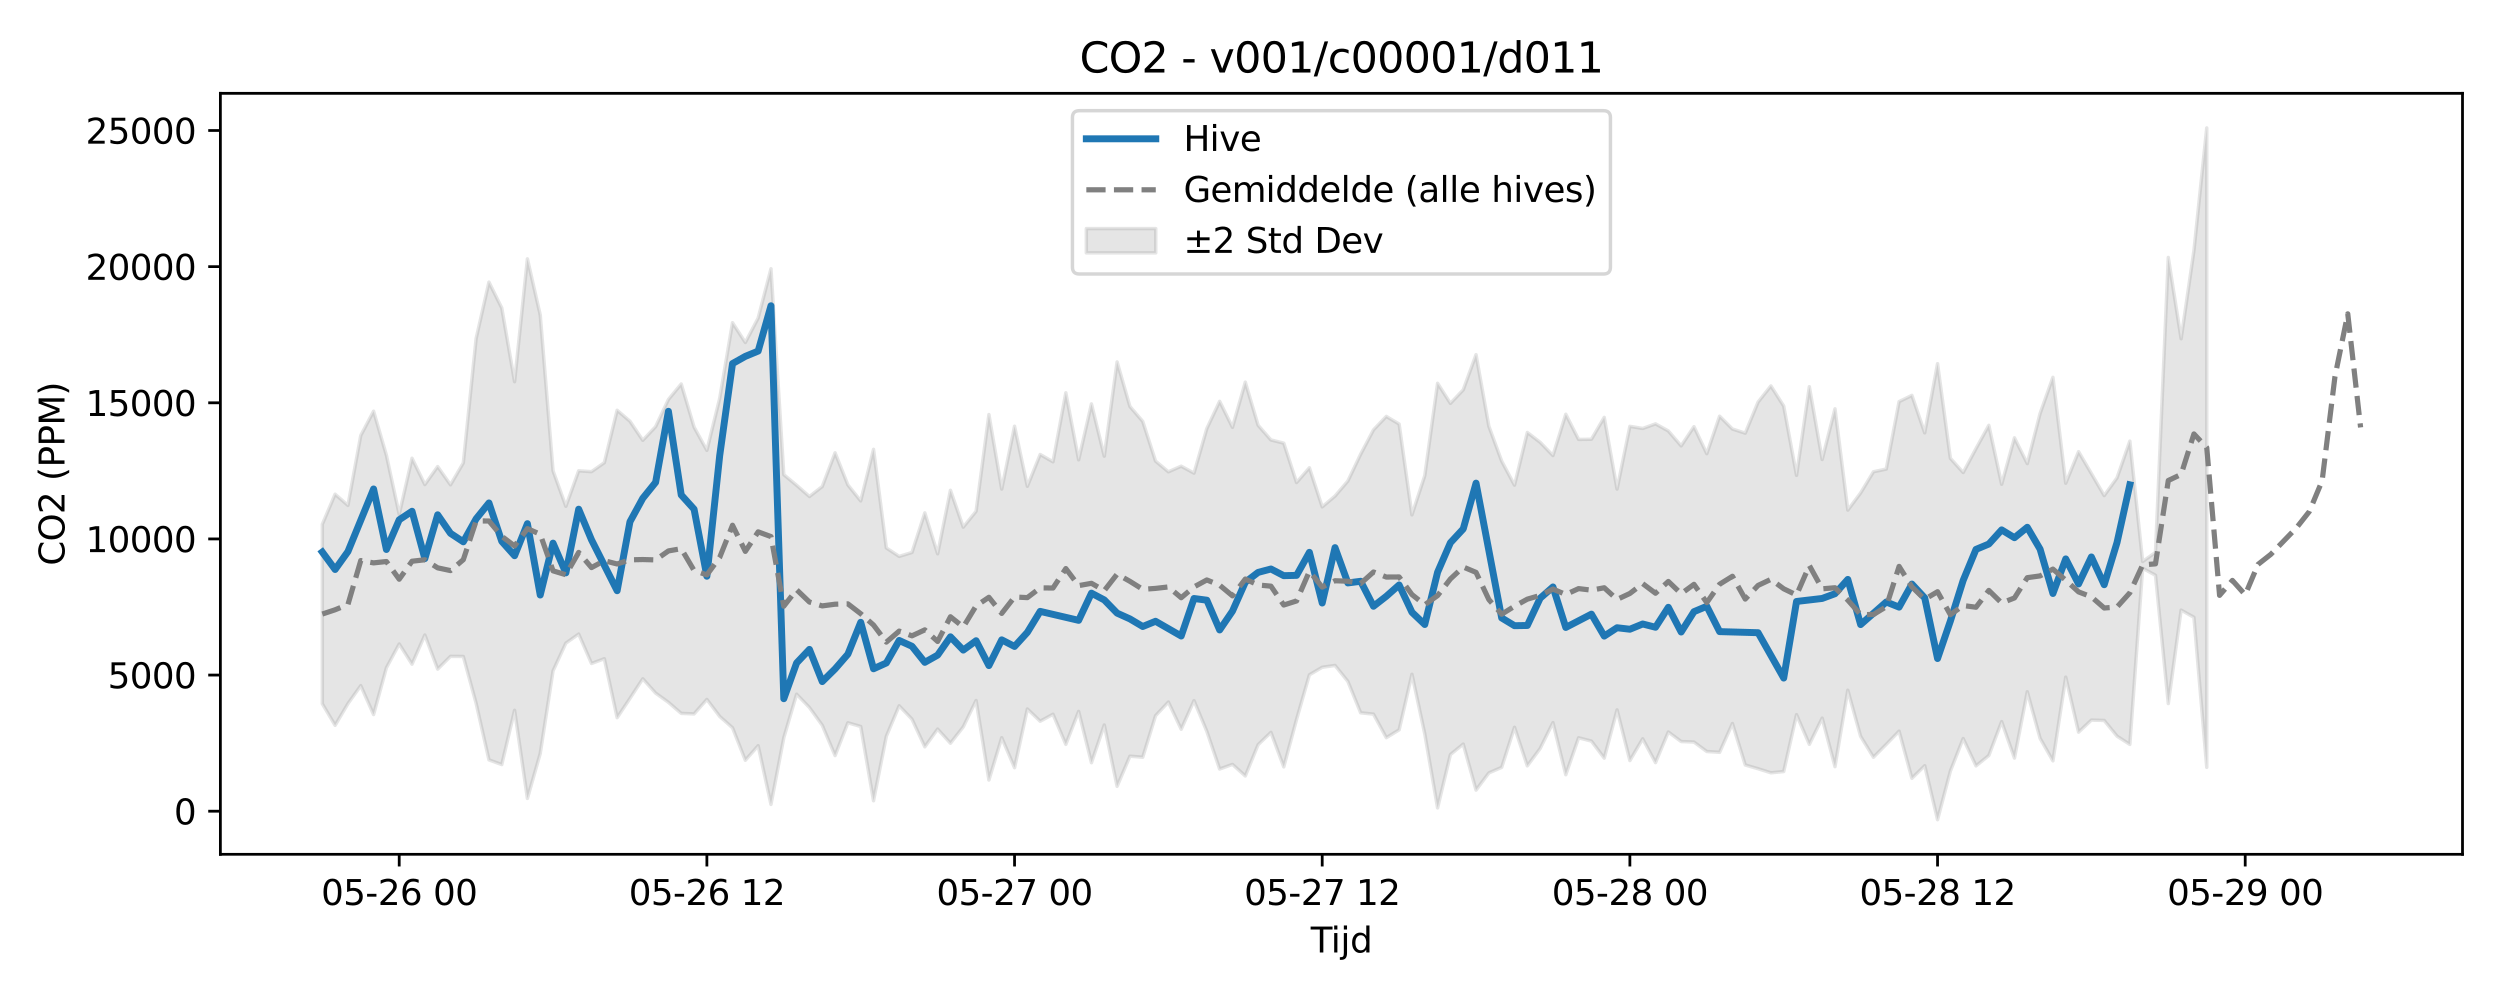 <?xml version="1.0" encoding="utf-8" standalone="no"?>
<!DOCTYPE svg PUBLIC "-//W3C//DTD SVG 1.1//EN"
  "http://www.w3.org/Graphics/SVG/1.1/DTD/svg11.dtd">
<svg xmlns:xlink="http://www.w3.org/1999/xlink" width="720pt" height="288pt" viewBox="0 0 720 288" xmlns="http://www.w3.org/2000/svg" version="1.1">
 <defs>
  <style type="text/css">*{stroke-linejoin: round; stroke-linecap: butt}</style>
 </defs>
 <g id="figure_1">
  <g id="patch_1">
   <path d="M 0 288 
L 720 288 
L 720 0 
L 0 0 
z
" style="fill: #ffffff"/>
  </g>
  <g id="axes_1">
   <g id="patch_2">
    <path d="M 63.47 246.04 
L 709.2 246.04 
L 709.2 26.88 
L 63.47 26.88 
z
" style="fill: #ffffff"/>
   </g>
   <g id="FillBetweenPolyCollection_1">
    <defs>
     <path id="m1a81f7dbf9" d="M 92.821 -136.981 
L 92.821 -85.324 
L 96.513 -79.094 
L 100.205 -85.344 
L 103.897 -90.537 
L 107.589 -82.199 
L 111.281 -95.665 
L 114.973 -102.523 
L 118.665 -96.711 
L 122.357 -105.117 
L 126.049 -95.291 
L 129.741 -98.971 
L 133.433 -98.935 
L 137.125 -85.432 
L 140.817 -69.157 
L 144.509 -67.801 
L 148.201 -83.441 
L 151.893 -58.051 
L 155.585 -70.979 
L 159.277 -94.784 
L 162.969 -102.775 
L 166.661 -105.388 
L 170.353 -96.911 
L 174.045 -98.288 
L 177.737 -81.306 
L 181.429 -86.858 
L 185.121 -92.51 
L 188.813 -88.389 
L 192.505 -85.73 
L 196.197 -82.541 
L 199.889 -82.39 
L 203.581 -86.563 
L 207.273 -81.667 
L 210.965 -78.396 
L 214.657 -69.045 
L 218.349 -73.241 
L 222.041 -56.333 
L 225.733 -75.529 
L 229.425 -88.077 
L 233.117 -84.233 
L 236.809 -79.122 
L 240.501 -70.388 
L 244.193 -79.838 
L 247.885 -78.771 
L 251.577 -57.383 
L 255.269 -75.958 
L 258.961 -84.733 
L 262.653 -80.872 
L 266.345 -72.914 
L 270.037 -78.022 
L 273.729 -73.949 
L 277.421 -78.661 
L 281.113 -86.257 
L 284.805 -63.349 
L 288.497 -75.539 
L 292.189 -66.899 
L 295.881 -83.819 
L 299.573 -80.282 
L 303.265 -82.297 
L 306.957 -73.619 
L 310.649 -83.118 
L 314.341 -68.334 
L 318.033 -79.207 
L 321.725 -61.542 
L 325.417 -70.216 
L 329.109 -69.914 
L 332.801 -81.879 
L 336.493 -85.811 
L 340.185 -77.971 
L 343.877 -86.211 
L 347.569 -77.368 
L 351.261 -66.516 
L 354.953 -67.856 
L 358.645 -64.521 
L 362.337 -73.533 
L 366.029 -77.073 
L 369.721 -67.135 
L 373.413 -80.821 
L 377.105 -93.652 
L 380.797 -95.822 
L 384.489 -96.351 
L 388.181 -91.76 
L 391.873 -82.71 
L 395.565 -82.331 
L 399.257 -75.541 
L 402.949 -77.804 
L 406.641 -93.815 
L 410.333 -76.643 
L 414.025 -55.319 
L 417.717 -70.687 
L 421.409 -73.7 
L 425.101 -60.453 
L 428.793 -65.4 
L 432.485 -67 
L 436.177 -78.544 
L 439.869 -67.436 
L 443.561 -72.424 
L 447.253 -79.885 
L 450.945 -64.88 
L 454.637 -75.518 
L 458.329 -74.564 
L 462.021 -69.657 
L 465.713 -83.563 
L 469.405 -68.951 
L 473.097 -75.228 
L 476.789 -68.367 
L 480.481 -77.193 
L 484.173 -74.434 
L 487.865 -74.294 
L 491.557 -71.562 
L 495.249 -71.337 
L 498.941 -79.624 
L 502.633 -67.685 
L 506.325 -66.605 
L 510.017 -65.434 
L 513.709 -65.796 
L 517.401 -82.171 
L 521.093 -73.628 
L 524.785 -81.178 
L 528.477 -67.201 
L 532.169 -89.221 
L 535.861 -75.928 
L 539.553 -69.913 
L 543.245 -73.623 
L 546.937 -77.42 
L 550.629 -63.846 
L 554.321 -67.474 
L 558.013 -51.922 
L 561.705 -65.912 
L 565.397 -75.298 
L 569.089 -67.424 
L 572.781 -70.412 
L 576.473 -80.169 
L 580.165 -69.675 
L 583.857 -88.773 
L 587.549 -75.362 
L 591.241 -68.869 
L 594.933 -92.986 
L 598.625 -77.137 
L 602.317 -80.609 
L 606.009 -80.511 
L 609.701 -75.987 
L 613.393 -73.601 
L 617.085 -124.342 
L 620.777 -122.323 
L 624.469 -85.375 
L 628.161 -112.29 
L 631.853 -110.216 
L 635.545 -66.999 
L 635.545 -251.158 
L 635.545 -251.158 
L 631.853 -215.829 
L 628.161 -190.437 
L 624.469 -213.863 
L 620.777 -128.896 
L 617.085 -126.287 
L 613.393 -160.951 
L 609.701 -150.373 
L 606.009 -145.277 
L 602.317 -151.627 
L 598.625 -157.931 
L 594.933 -148.827 
L 591.241 -179.326 
L 587.549 -168.919 
L 583.857 -154.487 
L 580.165 -161.909 
L 576.473 -148.522 
L 572.781 -165.505 
L 569.089 -158.808 
L 565.397 -151.912 
L 561.705 -156.018 
L 558.013 -183.261 
L 554.321 -163.334 
L 550.629 -174.133 
L 546.937 -172.332 
L 543.245 -152.912 
L 539.553 -152.134 
L 535.861 -146.033 
L 532.169 -141.093 
L 528.477 -170.262 
L 524.785 -155.657 
L 521.093 -176.638 
L 517.401 -151.103 
L 513.709 -171.058 
L 510.017 -176.856 
L 506.325 -172.199 
L 502.633 -163.25 
L 498.941 -164.442 
L 495.249 -168.14 
L 491.557 -157.338 
L 487.865 -165.126 
L 484.173 -159.591 
L 480.481 -163.888 
L 476.789 -165.93 
L 473.097 -164.603 
L 469.405 -165.215 
L 465.713 -147.141 
L 462.021 -167.795 
L 458.329 -161.503 
L 454.637 -161.445 
L 450.945 -168.697 
L 447.253 -156.802 
L 443.561 -160.623 
L 439.869 -163.449 
L 436.177 -148.276 
L 432.485 -155.193 
L 428.793 -165.244 
L 425.101 -185.854 
L 421.409 -175.715 
L 417.717 -171.838 
L 414.025 -177.619 
L 410.333 -151.013 
L 406.641 -139.722 
L 402.949 -165.868 
L 399.257 -168.077 
L 395.565 -164.199 
L 391.873 -157.2 
L 388.181 -149.462 
L 384.489 -145.138 
L 380.797 -142.017 
L 377.105 -153.285 
L 373.413 -149.037 
L 369.721 -160.376 
L 366.029 -161.3 
L 362.337 -165.519 
L 358.645 -177.947 
L 354.953 -164.932 
L 351.261 -172.423 
L 347.569 -164.582 
L 343.877 -151.735 
L 340.185 -153.739 
L 336.493 -152.119 
L 332.801 -155.203 
L 329.109 -166.635 
L 325.417 -170.936 
L 321.725 -183.77 
L 318.033 -156.614 
L 314.341 -171.68 
L 310.649 -155.559 
L 306.957 -174.879 
L 303.265 -155.001 
L 299.573 -157.109 
L 295.881 -147.95 
L 292.189 -165.243 
L 288.497 -147.142 
L 284.805 -168.615 
L 281.113 -140.752 
L 277.421 -136.184 
L 273.729 -146.798 
L 270.037 -128.499 
L 266.345 -140.287 
L 262.653 -128.89 
L 258.961 -127.76 
L 255.269 -130.192 
L 251.577 -158.596 
L 247.885 -143.738 
L 244.193 -148.339 
L 240.501 -157.592 
L 236.809 -147.88 
L 233.117 -145.003 
L 229.425 -148.243 
L 225.733 -151.301 
L 222.041 -210.595 
L 218.349 -196.415 
L 214.657 -189.363 
L 210.965 -195.063 
L 207.273 -173.282 
L 203.581 -158.294 
L 199.889 -165.017 
L 196.197 -177.419 
L 192.505 -172.94 
L 188.813 -165.111 
L 185.121 -161.193 
L 181.429 -166.681 
L 177.737 -169.841 
L 174.045 -154.744 
L 170.353 -152.164 
L 166.661 -152.411 
L 162.969 -142.184 
L 159.277 -152.417 
L 155.585 -197.294 
L 151.893 -213.45 
L 148.201 -178.064 
L 144.509 -199.308 
L 140.817 -206.754 
L 137.125 -190.506 
L 133.433 -154.689 
L 129.741 -148.371 
L 126.049 -153.63 
L 122.357 -148.449 
L 118.665 -156.029 
L 114.973 -139.847 
L 111.281 -156.899 
L 107.589 -169.581 
L 103.897 -162.577 
L 100.205 -142.451 
L 96.513 -145.672 
L 92.821 -136.981 
z
" style="stroke: #808080; stroke-opacity: 0.2"/>
    </defs>
    <g clip-path="url(#p1de114832a)">
     <use xlink:href="#m1a81f7dbf9" x="0" y="288" style="fill: #808080; fill-opacity: 0.2; stroke: #808080; stroke-opacity: 0.2"/>
    </g>
   </g>
   <g id="matplotlib.axis_1">
    <g id="xtick_1">
     <g id="line2d_1">
      <defs>
       <path id="md1a2bad3f4" d="M 0 0 
L 0 3.5 
" style="stroke: #000000; stroke-width: 0.8"/>
      </defs>
      <g>
       <use xlink:href="#md1a2bad3f4" x="114.973" y="246.04" style="stroke: #000000; stroke-width: 0.8"/>
      </g>
     </g>
     <g id="text_1">
      <!-- 05-26 00 -->
      <g transform="translate(92.493 260.638) scale(0.1 -0.1)">
       <defs>
        <path id="DejaVuSans-30" d="M 2034 4250 
Q 1547 4250 1301 3770 
Q 1056 3291 1056 2328 
Q 1056 1369 1301 889 
Q 1547 409 2034 409 
Q 2525 409 2770 889 
Q 3016 1369 3016 2328 
Q 3016 3291 2770 3770 
Q 2525 4250 2034 4250 
z
M 2034 4750 
Q 2819 4750 3233 4129 
Q 3647 3509 3647 2328 
Q 3647 1150 3233 529 
Q 2819 -91 2034 -91 
Q 1250 -91 836 529 
Q 422 1150 422 2328 
Q 422 3509 836 4129 
Q 1250 4750 2034 4750 
z
" transform="scale(0.016)"/>
        <path id="DejaVuSans-35" d="M 691 4666 
L 3169 4666 
L 3169 4134 
L 1269 4134 
L 1269 2991 
Q 1406 3038 1543 3061 
Q 1681 3084 1819 3084 
Q 2600 3084 3056 2656 
Q 3513 2228 3513 1497 
Q 3513 744 3044 326 
Q 2575 -91 1722 -91 
Q 1428 -91 1123 -41 
Q 819 9 494 109 
L 494 744 
Q 775 591 1075 516 
Q 1375 441 1709 441 
Q 2250 441 2565 725 
Q 2881 1009 2881 1497 
Q 2881 1984 2565 2268 
Q 2250 2553 1709 2553 
Q 1456 2553 1204 2497 
Q 953 2441 691 2322 
L 691 4666 
z
" transform="scale(0.016)"/>
        <path id="DejaVuSans-2d" d="M 313 2009 
L 1997 2009 
L 1997 1497 
L 313 1497 
L 313 2009 
z
" transform="scale(0.016)"/>
        <path id="DejaVuSans-32" d="M 1228 531 
L 3431 531 
L 3431 0 
L 469 0 
L 469 531 
Q 828 903 1448 1529 
Q 2069 2156 2228 2338 
Q 2531 2678 2651 2914 
Q 2772 3150 2772 3378 
Q 2772 3750 2511 3984 
Q 2250 4219 1831 4219 
Q 1534 4219 1204 4116 
Q 875 4013 500 3803 
L 500 4441 
Q 881 4594 1212 4672 
Q 1544 4750 1819 4750 
Q 2544 4750 2975 4387 
Q 3406 4025 3406 3419 
Q 3406 3131 3298 2873 
Q 3191 2616 2906 2266 
Q 2828 2175 2409 1742 
Q 1991 1309 1228 531 
z
" transform="scale(0.016)"/>
        <path id="DejaVuSans-36" d="M 2113 2584 
Q 1688 2584 1439 2293 
Q 1191 2003 1191 1497 
Q 1191 994 1439 701 
Q 1688 409 2113 409 
Q 2538 409 2786 701 
Q 3034 994 3034 1497 
Q 3034 2003 2786 2293 
Q 2538 2584 2113 2584 
z
M 3366 4563 
L 3366 3988 
Q 3128 4100 2886 4159 
Q 2644 4219 2406 4219 
Q 1781 4219 1451 3797 
Q 1122 3375 1075 2522 
Q 1259 2794 1537 2939 
Q 1816 3084 2150 3084 
Q 2853 3084 3261 2657 
Q 3669 2231 3669 1497 
Q 3669 778 3244 343 
Q 2819 -91 2113 -91 
Q 1303 -91 875 529 
Q 447 1150 447 2328 
Q 447 3434 972 4092 
Q 1497 4750 2381 4750 
Q 2619 4750 2861 4703 
Q 3103 4656 3366 4563 
z
" transform="scale(0.016)"/>
        <path id="DejaVuSans-20" transform="scale(0.016)"/>
       </defs>
       <use xlink:href="#DejaVuSans-30"/>
       <use xlink:href="#DejaVuSans-35" transform="translate(63.623 0)"/>
       <use xlink:href="#DejaVuSans-2d" transform="translate(127.246 0)"/>
       <use xlink:href="#DejaVuSans-32" transform="translate(163.33 0)"/>
       <use xlink:href="#DejaVuSans-36" transform="translate(226.953 0)"/>
       <use xlink:href="#DejaVuSans-20" transform="translate(290.576 0)"/>
       <use xlink:href="#DejaVuSans-30" transform="translate(322.363 0)"/>
       <use xlink:href="#DejaVuSans-30" transform="translate(385.986 0)"/>
      </g>
     </g>
    </g>
    <g id="xtick_2">
     <g id="line2d_2">
      <g>
       <use xlink:href="#md1a2bad3f4" x="203.581" y="246.04" style="stroke: #000000; stroke-width: 0.8"/>
      </g>
     </g>
     <g id="text_2">
      <!-- 05-26 12 -->
      <g transform="translate(181.101 260.638) scale(0.1 -0.1)">
       <defs>
        <path id="DejaVuSans-31" d="M 794 531 
L 1825 531 
L 1825 4091 
L 703 3866 
L 703 4441 
L 1819 4666 
L 2450 4666 
L 2450 531 
L 3481 531 
L 3481 0 
L 794 0 
L 794 531 
z
" transform="scale(0.016)"/>
       </defs>
       <use xlink:href="#DejaVuSans-30"/>
       <use xlink:href="#DejaVuSans-35" transform="translate(63.623 0)"/>
       <use xlink:href="#DejaVuSans-2d" transform="translate(127.246 0)"/>
       <use xlink:href="#DejaVuSans-32" transform="translate(163.33 0)"/>
       <use xlink:href="#DejaVuSans-36" transform="translate(226.953 0)"/>
       <use xlink:href="#DejaVuSans-20" transform="translate(290.576 0)"/>
       <use xlink:href="#DejaVuSans-31" transform="translate(322.363 0)"/>
       <use xlink:href="#DejaVuSans-32" transform="translate(385.986 0)"/>
      </g>
     </g>
    </g>
    <g id="xtick_3">
     <g id="line2d_3">
      <g>
       <use xlink:href="#md1a2bad3f4" x="292.189" y="246.04" style="stroke: #000000; stroke-width: 0.8"/>
      </g>
     </g>
     <g id="text_3">
      <!-- 05-27 00 -->
      <g transform="translate(269.709 260.638) scale(0.1 -0.1)">
       <defs>
        <path id="DejaVuSans-37" d="M 525 4666 
L 3525 4666 
L 3525 4397 
L 1831 0 
L 1172 0 
L 2766 4134 
L 525 4134 
L 525 4666 
z
" transform="scale(0.016)"/>
       </defs>
       <use xlink:href="#DejaVuSans-30"/>
       <use xlink:href="#DejaVuSans-35" transform="translate(63.623 0)"/>
       <use xlink:href="#DejaVuSans-2d" transform="translate(127.246 0)"/>
       <use xlink:href="#DejaVuSans-32" transform="translate(163.33 0)"/>
       <use xlink:href="#DejaVuSans-37" transform="translate(226.953 0)"/>
       <use xlink:href="#DejaVuSans-20" transform="translate(290.576 0)"/>
       <use xlink:href="#DejaVuSans-30" transform="translate(322.363 0)"/>
       <use xlink:href="#DejaVuSans-30" transform="translate(385.986 0)"/>
      </g>
     </g>
    </g>
    <g id="xtick_4">
     <g id="line2d_4">
      <g>
       <use xlink:href="#md1a2bad3f4" x="380.797" y="246.04" style="stroke: #000000; stroke-width: 0.8"/>
      </g>
     </g>
     <g id="text_4">
      <!-- 05-27 12 -->
      <g transform="translate(358.317 260.638) scale(0.1 -0.1)">
       <use xlink:href="#DejaVuSans-30"/>
       <use xlink:href="#DejaVuSans-35" transform="translate(63.623 0)"/>
       <use xlink:href="#DejaVuSans-2d" transform="translate(127.246 0)"/>
       <use xlink:href="#DejaVuSans-32" transform="translate(163.33 0)"/>
       <use xlink:href="#DejaVuSans-37" transform="translate(226.953 0)"/>
       <use xlink:href="#DejaVuSans-20" transform="translate(290.576 0)"/>
       <use xlink:href="#DejaVuSans-31" transform="translate(322.363 0)"/>
       <use xlink:href="#DejaVuSans-32" transform="translate(385.986 0)"/>
      </g>
     </g>
    </g>
    <g id="xtick_5">
     <g id="line2d_5">
      <g>
       <use xlink:href="#md1a2bad3f4" x="469.405" y="246.04" style="stroke: #000000; stroke-width: 0.8"/>
      </g>
     </g>
     <g id="text_5">
      <!-- 05-28 00 -->
      <g transform="translate(446.924 260.638) scale(0.1 -0.1)">
       <defs>
        <path id="DejaVuSans-38" d="M 2034 2216 
Q 1584 2216 1326 1975 
Q 1069 1734 1069 1313 
Q 1069 891 1326 650 
Q 1584 409 2034 409 
Q 2484 409 2743 651 
Q 3003 894 3003 1313 
Q 3003 1734 2745 1975 
Q 2488 2216 2034 2216 
z
M 1403 2484 
Q 997 2584 770 2862 
Q 544 3141 544 3541 
Q 544 4100 942 4425 
Q 1341 4750 2034 4750 
Q 2731 4750 3128 4425 
Q 3525 4100 3525 3541 
Q 3525 3141 3298 2862 
Q 3072 2584 2669 2484 
Q 3125 2378 3379 2068 
Q 3634 1759 3634 1313 
Q 3634 634 3220 271 
Q 2806 -91 2034 -91 
Q 1263 -91 848 271 
Q 434 634 434 1313 
Q 434 1759 690 2068 
Q 947 2378 1403 2484 
z
M 1172 3481 
Q 1172 3119 1398 2916 
Q 1625 2713 2034 2713 
Q 2441 2713 2670 2916 
Q 2900 3119 2900 3481 
Q 2900 3844 2670 4047 
Q 2441 4250 2034 4250 
Q 1625 4250 1398 4047 
Q 1172 3844 1172 3481 
z
" transform="scale(0.016)"/>
       </defs>
       <use xlink:href="#DejaVuSans-30"/>
       <use xlink:href="#DejaVuSans-35" transform="translate(63.623 0)"/>
       <use xlink:href="#DejaVuSans-2d" transform="translate(127.246 0)"/>
       <use xlink:href="#DejaVuSans-32" transform="translate(163.33 0)"/>
       <use xlink:href="#DejaVuSans-38" transform="translate(226.953 0)"/>
       <use xlink:href="#DejaVuSans-20" transform="translate(290.576 0)"/>
       <use xlink:href="#DejaVuSans-30" transform="translate(322.363 0)"/>
       <use xlink:href="#DejaVuSans-30" transform="translate(385.986 0)"/>
      </g>
     </g>
    </g>
    <g id="xtick_6">
     <g id="line2d_6">
      <g>
       <use xlink:href="#md1a2bad3f4" x="558.013" y="246.04" style="stroke: #000000; stroke-width: 0.8"/>
      </g>
     </g>
     <g id="text_6">
      <!-- 05-28 12 -->
      <g transform="translate(535.532 260.638) scale(0.1 -0.1)">
       <use xlink:href="#DejaVuSans-30"/>
       <use xlink:href="#DejaVuSans-35" transform="translate(63.623 0)"/>
       <use xlink:href="#DejaVuSans-2d" transform="translate(127.246 0)"/>
       <use xlink:href="#DejaVuSans-32" transform="translate(163.33 0)"/>
       <use xlink:href="#DejaVuSans-38" transform="translate(226.953 0)"/>
       <use xlink:href="#DejaVuSans-20" transform="translate(290.576 0)"/>
       <use xlink:href="#DejaVuSans-31" transform="translate(322.363 0)"/>
       <use xlink:href="#DejaVuSans-32" transform="translate(385.986 0)"/>
      </g>
     </g>
    </g>
    <g id="xtick_7">
     <g id="line2d_7">
      <g>
       <use xlink:href="#md1a2bad3f4" x="646.621" y="246.04" style="stroke: #000000; stroke-width: 0.8"/>
      </g>
     </g>
     <g id="text_7">
      <!-- 05-29 00 -->
      <g transform="translate(624.14 260.638) scale(0.1 -0.1)">
       <defs>
        <path id="DejaVuSans-39" d="M 703 97 
L 703 672 
Q 941 559 1184 500 
Q 1428 441 1663 441 
Q 2288 441 2617 861 
Q 2947 1281 2994 2138 
Q 2813 1869 2534 1725 
Q 2256 1581 1919 1581 
Q 1219 1581 811 2004 
Q 403 2428 403 3163 
Q 403 3881 828 4315 
Q 1253 4750 1959 4750 
Q 2769 4750 3195 4129 
Q 3622 3509 3622 2328 
Q 3622 1225 3098 567 
Q 2575 -91 1691 -91 
Q 1453 -91 1209 -44 
Q 966 3 703 97 
z
M 1959 2075 
Q 2384 2075 2632 2365 
Q 2881 2656 2881 3163 
Q 2881 3666 2632 3958 
Q 2384 4250 1959 4250 
Q 1534 4250 1286 3958 
Q 1038 3666 1038 3163 
Q 1038 2656 1286 2365 
Q 1534 2075 1959 2075 
z
" transform="scale(0.016)"/>
       </defs>
       <use xlink:href="#DejaVuSans-30"/>
       <use xlink:href="#DejaVuSans-35" transform="translate(63.623 0)"/>
       <use xlink:href="#DejaVuSans-2d" transform="translate(127.246 0)"/>
       <use xlink:href="#DejaVuSans-32" transform="translate(163.33 0)"/>
       <use xlink:href="#DejaVuSans-39" transform="translate(226.953 0)"/>
       <use xlink:href="#DejaVuSans-20" transform="translate(290.576 0)"/>
       <use xlink:href="#DejaVuSans-30" transform="translate(322.363 0)"/>
       <use xlink:href="#DejaVuSans-30" transform="translate(385.986 0)"/>
      </g>
     </g>
    </g>
    <g id="text_8">
     <!-- Tijd -->
     <g transform="translate(377.485 274.317) scale(0.1 -0.1)">
      <defs>
       <path id="DejaVuSans-54" d="M -19 4666 
L 3928 4666 
L 3928 4134 
L 2272 4134 
L 2272 0 
L 1638 0 
L 1638 4134 
L -19 4134 
L -19 4666 
z
" transform="scale(0.016)"/>
       <path id="DejaVuSans-69" d="M 603 3500 
L 1178 3500 
L 1178 0 
L 603 0 
L 603 3500 
z
M 603 4863 
L 1178 4863 
L 1178 4134 
L 603 4134 
L 603 4863 
z
" transform="scale(0.016)"/>
       <path id="DejaVuSans-6a" d="M 603 3500 
L 1178 3500 
L 1178 -63 
Q 1178 -731 923 -1031 
Q 669 -1331 103 -1331 
L -116 -1331 
L -116 -844 
L 38 -844 
Q 366 -844 484 -692 
Q 603 -541 603 -63 
L 603 3500 
z
M 603 4863 
L 1178 4863 
L 1178 4134 
L 603 4134 
L 603 4863 
z
" transform="scale(0.016)"/>
       <path id="DejaVuSans-64" d="M 2906 2969 
L 2906 4863 
L 3481 4863 
L 3481 0 
L 2906 0 
L 2906 525 
Q 2725 213 2448 61 
Q 2172 -91 1784 -91 
Q 1150 -91 751 415 
Q 353 922 353 1747 
Q 353 2572 751 3078 
Q 1150 3584 1784 3584 
Q 2172 3584 2448 3432 
Q 2725 3281 2906 2969 
z
M 947 1747 
Q 947 1113 1208 752 
Q 1469 391 1925 391 
Q 2381 391 2643 752 
Q 2906 1113 2906 1747 
Q 2906 2381 2643 2742 
Q 2381 3103 1925 3103 
Q 1469 3103 1208 2742 
Q 947 2381 947 1747 
z
" transform="scale(0.016)"/>
      </defs>
      <use xlink:href="#DejaVuSans-54"/>
      <use xlink:href="#DejaVuSans-69" transform="translate(57.959 0)"/>
      <use xlink:href="#DejaVuSans-6a" transform="translate(85.742 0)"/>
      <use xlink:href="#DejaVuSans-64" transform="translate(113.525 0)"/>
     </g>
    </g>
   </g>
   <g id="matplotlib.axis_2">
    <g id="ytick_1">
     <g id="line2d_8">
      <defs>
       <path id="mbf09509cc5" d="M 0 0 
L -3.5 0 
" style="stroke: #000000; stroke-width: 0.8"/>
      </defs>
      <g>
       <use xlink:href="#mbf09509cc5" x="63.47" y="233.626" style="stroke: #000000; stroke-width: 0.8"/>
      </g>
     </g>
     <g id="text_9">
      <!-- 0 -->
      <g transform="translate(50.108 237.426) scale(0.1 -0.1)">
       <use xlink:href="#DejaVuSans-30"/>
      </g>
     </g>
    </g>
    <g id="ytick_2">
     <g id="line2d_9">
      <g>
       <use xlink:href="#mbf09509cc5" x="63.47" y="194.417" style="stroke: #000000; stroke-width: 0.8"/>
      </g>
     </g>
     <g id="text_10">
      <!-- 5000 -->
      <g transform="translate(31.02 198.217) scale(0.1 -0.1)">
       <use xlink:href="#DejaVuSans-35"/>
       <use xlink:href="#DejaVuSans-30" transform="translate(63.623 0)"/>
       <use xlink:href="#DejaVuSans-30" transform="translate(127.246 0)"/>
       <use xlink:href="#DejaVuSans-30" transform="translate(190.869 0)"/>
      </g>
     </g>
    </g>
    <g id="ytick_3">
     <g id="line2d_10">
      <g>
       <use xlink:href="#mbf09509cc5" x="63.47" y="155.209" style="stroke: #000000; stroke-width: 0.8"/>
      </g>
     </g>
     <g id="text_11">
      <!-- 10000 -->
      <g transform="translate(24.657 159.008) scale(0.1 -0.1)">
       <use xlink:href="#DejaVuSans-31"/>
       <use xlink:href="#DejaVuSans-30" transform="translate(63.623 0)"/>
       <use xlink:href="#DejaVuSans-30" transform="translate(127.246 0)"/>
       <use xlink:href="#DejaVuSans-30" transform="translate(190.869 0)"/>
       <use xlink:href="#DejaVuSans-30" transform="translate(254.492 0)"/>
      </g>
     </g>
    </g>
    <g id="ytick_4">
     <g id="line2d_11">
      <g>
       <use xlink:href="#mbf09509cc5" x="63.47" y="116" style="stroke: #000000; stroke-width: 0.8"/>
      </g>
     </g>
     <g id="text_12">
      <!-- 15000 -->
      <g transform="translate(24.657 119.799) scale(0.1 -0.1)">
       <use xlink:href="#DejaVuSans-31"/>
       <use xlink:href="#DejaVuSans-35" transform="translate(63.623 0)"/>
       <use xlink:href="#DejaVuSans-30" transform="translate(127.246 0)"/>
       <use xlink:href="#DejaVuSans-30" transform="translate(190.869 0)"/>
       <use xlink:href="#DejaVuSans-30" transform="translate(254.492 0)"/>
      </g>
     </g>
    </g>
    <g id="ytick_5">
     <g id="line2d_12">
      <g>
       <use xlink:href="#mbf09509cc5" x="63.47" y="76.791" style="stroke: #000000; stroke-width: 0.8"/>
      </g>
     </g>
     <g id="text_13">
      <!-- 20000 -->
      <g transform="translate(24.657 80.59) scale(0.1 -0.1)">
       <use xlink:href="#DejaVuSans-32"/>
       <use xlink:href="#DejaVuSans-30" transform="translate(63.623 0)"/>
       <use xlink:href="#DejaVuSans-30" transform="translate(127.246 0)"/>
       <use xlink:href="#DejaVuSans-30" transform="translate(190.869 0)"/>
       <use xlink:href="#DejaVuSans-30" transform="translate(254.492 0)"/>
      </g>
     </g>
    </g>
    <g id="ytick_6">
     <g id="line2d_13">
      <g>
       <use xlink:href="#mbf09509cc5" x="63.47" y="37.582" style="stroke: #000000; stroke-width: 0.8"/>
      </g>
     </g>
     <g id="text_14">
      <!-- 25000 -->
      <g transform="translate(24.657 41.381) scale(0.1 -0.1)">
       <use xlink:href="#DejaVuSans-32"/>
       <use xlink:href="#DejaVuSans-35" transform="translate(63.623 0)"/>
       <use xlink:href="#DejaVuSans-30" transform="translate(127.246 0)"/>
       <use xlink:href="#DejaVuSans-30" transform="translate(190.869 0)"/>
       <use xlink:href="#DejaVuSans-30" transform="translate(254.492 0)"/>
      </g>
     </g>
    </g>
    <g id="text_15">
     <!-- CO2 (PPM) -->
     <g transform="translate(18.578 162.903) rotate(-90) scale(0.1 -0.1)">
      <defs>
       <path id="DejaVuSans-43" d="M 4122 4306 
L 4122 3641 
Q 3803 3938 3442 4084 
Q 3081 4231 2675 4231 
Q 1875 4231 1450 3742 
Q 1025 3253 1025 2328 
Q 1025 1406 1450 917 
Q 1875 428 2675 428 
Q 3081 428 3442 575 
Q 3803 722 4122 1019 
L 4122 359 
Q 3791 134 3420 21 
Q 3050 -91 2638 -91 
Q 1578 -91 968 557 
Q 359 1206 359 2328 
Q 359 3453 968 4101 
Q 1578 4750 2638 4750 
Q 3056 4750 3426 4639 
Q 3797 4528 4122 4306 
z
" transform="scale(0.016)"/>
       <path id="DejaVuSans-4f" d="M 2522 4238 
Q 1834 4238 1429 3725 
Q 1025 3213 1025 2328 
Q 1025 1447 1429 934 
Q 1834 422 2522 422 
Q 3209 422 3611 934 
Q 4013 1447 4013 2328 
Q 4013 3213 3611 3725 
Q 3209 4238 2522 4238 
z
M 2522 4750 
Q 3503 4750 4090 4092 
Q 4678 3434 4678 2328 
Q 4678 1225 4090 567 
Q 3503 -91 2522 -91 
Q 1538 -91 948 565 
Q 359 1222 359 2328 
Q 359 3434 948 4092 
Q 1538 4750 2522 4750 
z
" transform="scale(0.016)"/>
       <path id="DejaVuSans-28" d="M 1984 4856 
Q 1566 4138 1362 3434 
Q 1159 2731 1159 2009 
Q 1159 1288 1364 580 
Q 1569 -128 1984 -844 
L 1484 -844 
Q 1016 -109 783 600 
Q 550 1309 550 2009 
Q 550 2706 781 3412 
Q 1013 4119 1484 4856 
L 1984 4856 
z
" transform="scale(0.016)"/>
       <path id="DejaVuSans-50" d="M 1259 4147 
L 1259 2394 
L 2053 2394 
Q 2494 2394 2734 2622 
Q 2975 2850 2975 3272 
Q 2975 3691 2734 3919 
Q 2494 4147 2053 4147 
L 1259 4147 
z
M 628 4666 
L 2053 4666 
Q 2838 4666 3239 4311 
Q 3641 3956 3641 3272 
Q 3641 2581 3239 2228 
Q 2838 1875 2053 1875 
L 1259 1875 
L 1259 0 
L 628 0 
L 628 4666 
z
" transform="scale(0.016)"/>
       <path id="DejaVuSans-4d" d="M 628 4666 
L 1569 4666 
L 2759 1491 
L 3956 4666 
L 4897 4666 
L 4897 0 
L 4281 0 
L 4281 4097 
L 3078 897 
L 2444 897 
L 1241 4097 
L 1241 0 
L 628 0 
L 628 4666 
z
" transform="scale(0.016)"/>
       <path id="DejaVuSans-29" d="M 513 4856 
L 1013 4856 
Q 1481 4119 1714 3412 
Q 1947 2706 1947 2009 
Q 1947 1309 1714 600 
Q 1481 -109 1013 -844 
L 513 -844 
Q 928 -128 1133 580 
Q 1338 1288 1338 2009 
Q 1338 2731 1133 3434 
Q 928 4138 513 4856 
z
" transform="scale(0.016)"/>
      </defs>
      <use xlink:href="#DejaVuSans-43"/>
      <use xlink:href="#DejaVuSans-4f" transform="translate(69.824 0)"/>
      <use xlink:href="#DejaVuSans-32" transform="translate(148.535 0)"/>
      <use xlink:href="#DejaVuSans-20" transform="translate(212.158 0)"/>
      <use xlink:href="#DejaVuSans-28" transform="translate(243.945 0)"/>
      <use xlink:href="#DejaVuSans-50" transform="translate(282.959 0)"/>
      <use xlink:href="#DejaVuSans-50" transform="translate(343.262 0)"/>
      <use xlink:href="#DejaVuSans-4d" transform="translate(403.564 0)"/>
      <use xlink:href="#DejaVuSans-29" transform="translate(489.844 0)"/>
     </g>
    </g>
   </g>
   <g id="line2d_14">
    <path d="M 92.821 158.996 
L 96.513 164.01 
L 100.205 158.85 
L 107.589 140.829 
L 111.281 158.249 
L 114.973 149.701 
L 118.665 147.247 
L 122.357 160.881 
L 126.049 148.261 
L 129.741 153.601 
L 133.433 156.04 
L 137.125 149.419 
L 140.817 144.85 
L 144.509 155.914 
L 148.201 160.044 
L 151.893 150.82 
L 155.585 171.367 
L 159.277 156.427 
L 162.969 164.985 
L 166.661 146.649 
L 170.353 155.467 
L 177.737 170.124 
L 181.429 150.264 
L 185.121 143.503 
L 188.813 138.921 
L 192.505 118.454 
L 196.197 142.548 
L 199.889 146.641 
L 203.581 165.952 
L 207.273 131.217 
L 210.965 104.711 
L 214.657 102.635 
L 218.349 101.108 
L 222.041 88.063 
L 225.733 201.224 
L 229.425 190.932 
L 233.117 187.03 
L 236.809 196.296 
L 240.501 192.649 
L 244.193 188.403 
L 247.885 179.228 
L 251.577 192.606 
L 255.269 190.933 
L 258.961 184.451 
L 262.653 186.129 
L 266.345 190.755 
L 270.037 188.675 
L 273.729 183.405 
L 277.421 187.227 
L 281.113 184.532 
L 284.805 191.688 
L 288.497 184.278 
L 292.189 186.178 
L 295.881 182.119 
L 299.573 176.076 
L 310.649 178.661 
L 314.341 170.829 
L 318.033 172.782 
L 321.725 176.581 
L 325.417 178.248 
L 329.109 180.436 
L 332.801 178.927 
L 340.185 183.172 
L 343.877 172.366 
L 347.569 172.855 
L 351.261 181.424 
L 354.953 176.002 
L 358.645 167.687 
L 362.337 164.851 
L 366.029 163.871 
L 369.721 165.792 
L 373.413 165.706 
L 377.105 159.075 
L 380.797 173.668 
L 384.489 157.721 
L 388.181 167.885 
L 391.873 167.41 
L 395.565 174.605 
L 399.257 171.729 
L 402.949 168.469 
L 406.641 176.334 
L 410.333 179.855 
L 414.025 164.795 
L 417.717 156.306 
L 421.409 152.327 
L 425.101 139.149 
L 432.485 177.969 
L 436.177 180.2 
L 439.869 180.138 
L 443.561 172.293 
L 447.253 169.044 
L 450.945 180.705 
L 458.329 176.875 
L 462.021 183.196 
L 465.713 180.791 
L 469.405 181.22 
L 473.097 179.709 
L 476.789 180.647 
L 480.481 174.907 
L 484.173 182.02 
L 487.865 176.162 
L 491.557 174.609 
L 495.249 181.906 
L 506.325 182.22 
L 513.709 195.28 
L 517.401 173.221 
L 524.785 172.355 
L 528.477 170.991 
L 532.169 166.877 
L 535.861 179.879 
L 543.245 173.374 
L 546.937 174.852 
L 550.629 168.218 
L 554.321 172.202 
L 558.013 189.654 
L 561.705 178.875 
L 565.397 167.144 
L 569.089 158.224 
L 572.781 156.68 
L 576.473 152.605 
L 580.165 154.856 
L 583.857 151.86 
L 587.549 158.16 
L 591.241 170.923 
L 594.933 160.97 
L 598.625 168.179 
L 602.317 160.408 
L 606.009 168.395 
L 609.701 156.252 
L 613.393 139.627 
L 613.393 139.627 
" clip-path="url(#p1de114832a)" style="fill: none; stroke: #1f77b4; stroke-width: 2; stroke-linecap: square"/>
   </g>
   <g id="line2d_15">
    <path d="M 92.821 176.847 
L 96.513 175.617 
L 100.205 174.102 
L 103.897 161.443 
L 107.589 162.11 
L 111.281 161.718 
L 114.973 166.815 
L 118.665 161.63 
L 122.357 161.217 
L 126.049 163.54 
L 129.741 164.329 
L 133.433 161.188 
L 137.125 150.031 
L 140.817 150.044 
L 144.509 154.446 
L 148.201 157.248 
L 151.893 152.249 
L 155.585 153.864 
L 159.277 164.4 
L 162.969 165.521 
L 166.661 159.101 
L 170.353 163.462 
L 174.045 161.484 
L 177.737 162.426 
L 181.429 161.23 
L 185.121 161.148 
L 188.813 161.25 
L 192.505 158.665 
L 196.197 158.02 
L 199.889 164.296 
L 203.581 165.571 
L 207.273 160.525 
L 210.965 151.27 
L 214.657 158.796 
L 218.349 153.172 
L 222.041 154.536 
L 225.733 174.585 
L 229.425 169.84 
L 233.117 173.382 
L 236.809 174.499 
L 240.501 174.01 
L 244.193 173.911 
L 247.885 176.746 
L 251.577 180.01 
L 255.269 184.925 
L 258.961 181.753 
L 262.653 183.119 
L 266.345 181.399 
L 270.037 184.74 
L 273.729 177.626 
L 277.421 180.577 
L 281.113 174.495 
L 284.805 172.018 
L 288.497 176.659 
L 292.189 171.929 
L 295.881 172.115 
L 299.573 169.305 
L 303.265 169.351 
L 306.957 163.751 
L 310.649 168.661 
L 314.341 167.993 
L 318.033 170.09 
L 321.725 165.344 
L 325.417 167.424 
L 329.109 169.726 
L 332.801 169.459 
L 336.493 169.035 
L 340.185 172.145 
L 343.877 169.027 
L 347.569 167.025 
L 351.261 168.531 
L 354.953 171.606 
L 358.645 166.766 
L 362.337 168.474 
L 366.029 168.814 
L 369.721 174.244 
L 373.413 173.071 
L 377.105 164.531 
L 380.797 169.08 
L 384.489 167.255 
L 388.181 167.389 
L 391.873 168.045 
L 395.565 164.735 
L 399.257 166.191 
L 402.949 166.164 
L 406.641 171.231 
L 410.333 174.172 
L 414.025 171.531 
L 417.717 166.737 
L 421.409 163.293 
L 425.101 164.846 
L 428.793 172.678 
L 432.485 176.903 
L 436.177 174.59 
L 439.869 172.558 
L 443.561 171.477 
L 447.253 169.657 
L 450.945 171.212 
L 454.637 169.518 
L 458.329 169.967 
L 462.021 169.274 
L 465.713 172.648 
L 469.405 170.917 
L 473.097 168.085 
L 476.789 170.852 
L 480.481 167.46 
L 484.173 170.988 
L 487.865 168.29 
L 491.557 173.55 
L 495.249 168.261 
L 498.941 165.967 
L 502.633 172.533 
L 506.325 168.598 
L 510.017 166.855 
L 513.709 169.573 
L 517.401 171.363 
L 521.093 162.867 
L 524.785 169.582 
L 528.477 169.268 
L 532.169 172.843 
L 535.861 177.02 
L 539.553 176.977 
L 543.245 174.732 
L 546.937 163.124 
L 550.629 169.011 
L 554.321 172.596 
L 558.013 170.409 
L 561.705 177.035 
L 565.397 174.395 
L 569.089 174.884 
L 572.781 170.041 
L 576.473 173.655 
L 580.165 172.208 
L 583.857 166.37 
L 587.549 165.86 
L 591.241 163.902 
L 594.933 167.094 
L 598.625 170.466 
L 602.317 171.882 
L 606.009 175.106 
L 609.701 174.82 
L 613.393 170.724 
L 617.085 162.686 
L 620.777 162.39 
L 624.469 138.381 
L 628.161 136.637 
L 631.853 124.977 
L 635.545 128.922 
L 639.237 171.459 
L 642.929 167.162 
L 646.621 171.302 
L 650.313 162.546 
L 654.005 159.639 
L 661.389 152.001 
L 665.081 147.322 
L 668.773 138.472 
L 672.465 108.477 
L 676.157 90.388 
L 679.849 123.096 
L 679.849 123.096 
" clip-path="url(#p1de114832a)" style="fill: none; stroke-dasharray: 5.55,2.4; stroke-dashoffset: 0; stroke: #808080; stroke-width: 1.5"/>
   </g>
   <g id="patch_3">
    <path d="M 63.47 246.04 
L 63.47 26.88 
" style="fill: none; stroke: #000000; stroke-width: 0.8; stroke-linejoin: miter; stroke-linecap: square"/>
   </g>
   <g id="patch_4">
    <path d="M 709.2 246.04 
L 709.2 26.88 
" style="fill: none; stroke: #000000; stroke-width: 0.8; stroke-linejoin: miter; stroke-linecap: square"/>
   </g>
   <g id="patch_5">
    <path d="M 63.47 246.04 
L 709.2 246.04 
" style="fill: none; stroke: #000000; stroke-width: 0.8; stroke-linejoin: miter; stroke-linecap: square"/>
   </g>
   <g id="patch_6">
    <path d="M 63.47 26.88 
L 709.2 26.88 
" style="fill: none; stroke: #000000; stroke-width: 0.8; stroke-linejoin: miter; stroke-linecap: square"/>
   </g>
   <g id="text_16">
    <!-- CO2 - v001/c00001/d011 -->
    <g transform="translate(310.932 20.88) scale(0.12 -0.12)">
     <defs>
      <path id="DejaVuSans-76" d="M 191 3500 
L 800 3500 
L 1894 563 
L 2988 3500 
L 3597 3500 
L 2284 0 
L 1503 0 
L 191 3500 
z
" transform="scale(0.016)"/>
      <path id="DejaVuSans-2f" d="M 1625 4666 
L 2156 4666 
L 531 -594 
L 0 -594 
L 1625 4666 
z
" transform="scale(0.016)"/>
      <path id="DejaVuSans-63" d="M 3122 3366 
L 3122 2828 
Q 2878 2963 2633 3030 
Q 2388 3097 2138 3097 
Q 1578 3097 1268 2742 
Q 959 2388 959 1747 
Q 959 1106 1268 751 
Q 1578 397 2138 397 
Q 2388 397 2633 464 
Q 2878 531 3122 666 
L 3122 134 
Q 2881 22 2623 -34 
Q 2366 -91 2075 -91 
Q 1284 -91 818 406 
Q 353 903 353 1747 
Q 353 2603 823 3093 
Q 1294 3584 2113 3584 
Q 2378 3584 2631 3529 
Q 2884 3475 3122 3366 
z
" transform="scale(0.016)"/>
     </defs>
     <use xlink:href="#DejaVuSans-43"/>
     <use xlink:href="#DejaVuSans-4f" transform="translate(69.824 0)"/>
     <use xlink:href="#DejaVuSans-32" transform="translate(148.535 0)"/>
     <use xlink:href="#DejaVuSans-20" transform="translate(212.158 0)"/>
     <use xlink:href="#DejaVuSans-2d" transform="translate(243.945 0)"/>
     <use xlink:href="#DejaVuSans-20" transform="translate(280.029 0)"/>
     <use xlink:href="#DejaVuSans-76" transform="translate(311.816 0)"/>
     <use xlink:href="#DejaVuSans-30" transform="translate(370.996 0)"/>
     <use xlink:href="#DejaVuSans-30" transform="translate(434.619 0)"/>
     <use xlink:href="#DejaVuSans-31" transform="translate(498.242 0)"/>
     <use xlink:href="#DejaVuSans-2f" transform="translate(561.865 0)"/>
     <use xlink:href="#DejaVuSans-63" transform="translate(595.557 0)"/>
     <use xlink:href="#DejaVuSans-30" transform="translate(650.537 0)"/>
     <use xlink:href="#DejaVuSans-30" transform="translate(714.16 0)"/>
     <use xlink:href="#DejaVuSans-30" transform="translate(777.783 0)"/>
     <use xlink:href="#DejaVuSans-30" transform="translate(841.406 0)"/>
     <use xlink:href="#DejaVuSans-31" transform="translate(905.029 0)"/>
     <use xlink:href="#DejaVuSans-2f" transform="translate(968.652 0)"/>
     <use xlink:href="#DejaVuSans-64" transform="translate(1002.344 0)"/>
     <use xlink:href="#DejaVuSans-30" transform="translate(1065.82 0)"/>
     <use xlink:href="#DejaVuSans-31" transform="translate(1129.443 0)"/>
     <use xlink:href="#DejaVuSans-31" transform="translate(1193.066 0)"/>
    </g>
   </g>
   <g id="legend_1">
    <g id="patch_7">
     <path d="M 310.863 78.914 
L 461.807 78.914 
Q 463.807 78.914 463.807 76.914 
L 463.807 33.88 
Q 463.807 31.88 461.807 31.88 
L 310.863 31.88 
Q 308.863 31.88 308.863 33.88 
L 308.863 76.914 
Q 308.863 78.914 310.863 78.914 
z
" style="fill: #ffffff; opacity: 0.8; stroke: #cccccc; stroke-linejoin: miter"/>
    </g>
    <g id="line2d_16">
     <path d="M 312.863 39.978 
L 322.863 39.978 
L 332.863 39.978 
" style="fill: none; stroke: #1f77b4; stroke-width: 2; stroke-linecap: square"/>
    </g>
    <g id="text_17">
     <!-- Hive -->
     <g transform="translate(340.863 43.478) scale(0.1 -0.1)">
      <defs>
       <path id="DejaVuSans-48" d="M 628 4666 
L 1259 4666 
L 1259 2753 
L 3553 2753 
L 3553 4666 
L 4184 4666 
L 4184 0 
L 3553 0 
L 3553 2222 
L 1259 2222 
L 1259 0 
L 628 0 
L 628 4666 
z
" transform="scale(0.016)"/>
       <path id="DejaVuSans-65" d="M 3597 1894 
L 3597 1613 
L 953 1613 
Q 991 1019 1311 708 
Q 1631 397 2203 397 
Q 2534 397 2845 478 
Q 3156 559 3463 722 
L 3463 178 
Q 3153 47 2828 -22 
Q 2503 -91 2169 -91 
Q 1331 -91 842 396 
Q 353 884 353 1716 
Q 353 2575 817 3079 
Q 1281 3584 2069 3584 
Q 2775 3584 3186 3129 
Q 3597 2675 3597 1894 
z
M 3022 2063 
Q 3016 2534 2758 2815 
Q 2500 3097 2075 3097 
Q 1594 3097 1305 2825 
Q 1016 2553 972 2059 
L 3022 2063 
z
" transform="scale(0.016)"/>
      </defs>
      <use xlink:href="#DejaVuSans-48"/>
      <use xlink:href="#DejaVuSans-69" transform="translate(75.195 0)"/>
      <use xlink:href="#DejaVuSans-76" transform="translate(102.979 0)"/>
      <use xlink:href="#DejaVuSans-65" transform="translate(162.158 0)"/>
     </g>
    </g>
    <g id="line2d_17">
     <path d="M 312.863 54.657 
L 322.863 54.657 
L 332.863 54.657 
" style="fill: none; stroke-dasharray: 5.55,2.4; stroke-dashoffset: 0; stroke: #808080; stroke-width: 1.5"/>
    </g>
    <g id="text_18">
     <!-- Gemiddelde (alle hives) -->
     <g transform="translate(340.863 58.157) scale(0.1 -0.1)">
      <defs>
       <path id="DejaVuSans-47" d="M 3809 666 
L 3809 1919 
L 2778 1919 
L 2778 2438 
L 4434 2438 
L 4434 434 
Q 4069 175 3628 42 
Q 3188 -91 2688 -91 
Q 1594 -91 976 548 
Q 359 1188 359 2328 
Q 359 3472 976 4111 
Q 1594 4750 2688 4750 
Q 3144 4750 3555 4637 
Q 3966 4525 4313 4306 
L 4313 3634 
Q 3963 3931 3569 4081 
Q 3175 4231 2741 4231 
Q 1884 4231 1454 3753 
Q 1025 3275 1025 2328 
Q 1025 1384 1454 906 
Q 1884 428 2741 428 
Q 3075 428 3337 486 
Q 3600 544 3809 666 
z
" transform="scale(0.016)"/>
       <path id="DejaVuSans-6d" d="M 3328 2828 
Q 3544 3216 3844 3400 
Q 4144 3584 4550 3584 
Q 5097 3584 5394 3201 
Q 5691 2819 5691 2113 
L 5691 0 
L 5113 0 
L 5113 2094 
Q 5113 2597 4934 2840 
Q 4756 3084 4391 3084 
Q 3944 3084 3684 2787 
Q 3425 2491 3425 1978 
L 3425 0 
L 2847 0 
L 2847 2094 
Q 2847 2600 2669 2842 
Q 2491 3084 2119 3084 
Q 1678 3084 1418 2786 
Q 1159 2488 1159 1978 
L 1159 0 
L 581 0 
L 581 3500 
L 1159 3500 
L 1159 2956 
Q 1356 3278 1631 3431 
Q 1906 3584 2284 3584 
Q 2666 3584 2933 3390 
Q 3200 3197 3328 2828 
z
" transform="scale(0.016)"/>
       <path id="DejaVuSans-6c" d="M 603 4863 
L 1178 4863 
L 1178 0 
L 603 0 
L 603 4863 
z
" transform="scale(0.016)"/>
       <path id="DejaVuSans-61" d="M 2194 1759 
Q 1497 1759 1228 1600 
Q 959 1441 959 1056 
Q 959 750 1161 570 
Q 1363 391 1709 391 
Q 2188 391 2477 730 
Q 2766 1069 2766 1631 
L 2766 1759 
L 2194 1759 
z
M 3341 1997 
L 3341 0 
L 2766 0 
L 2766 531 
Q 2569 213 2275 61 
Q 1981 -91 1556 -91 
Q 1019 -91 701 211 
Q 384 513 384 1019 
Q 384 1609 779 1909 
Q 1175 2209 1959 2209 
L 2766 2209 
L 2766 2266 
Q 2766 2663 2505 2880 
Q 2244 3097 1772 3097 
Q 1472 3097 1187 3025 
Q 903 2953 641 2809 
L 641 3341 
Q 956 3463 1253 3523 
Q 1550 3584 1831 3584 
Q 2591 3584 2966 3190 
Q 3341 2797 3341 1997 
z
" transform="scale(0.016)"/>
       <path id="DejaVuSans-68" d="M 3513 2113 
L 3513 0 
L 2938 0 
L 2938 2094 
Q 2938 2591 2744 2837 
Q 2550 3084 2163 3084 
Q 1697 3084 1428 2787 
Q 1159 2491 1159 1978 
L 1159 0 
L 581 0 
L 581 4863 
L 1159 4863 
L 1159 2956 
Q 1366 3272 1645 3428 
Q 1925 3584 2291 3584 
Q 2894 3584 3203 3211 
Q 3513 2838 3513 2113 
z
" transform="scale(0.016)"/>
       <path id="DejaVuSans-73" d="M 2834 3397 
L 2834 2853 
Q 2591 2978 2328 3040 
Q 2066 3103 1784 3103 
Q 1356 3103 1142 2972 
Q 928 2841 928 2578 
Q 928 2378 1081 2264 
Q 1234 2150 1697 2047 
L 1894 2003 
Q 2506 1872 2764 1633 
Q 3022 1394 3022 966 
Q 3022 478 2636 193 
Q 2250 -91 1575 -91 
Q 1294 -91 989 -36 
Q 684 19 347 128 
L 347 722 
Q 666 556 975 473 
Q 1284 391 1588 391 
Q 1994 391 2212 530 
Q 2431 669 2431 922 
Q 2431 1156 2273 1281 
Q 2116 1406 1581 1522 
L 1381 1569 
Q 847 1681 609 1914 
Q 372 2147 372 2553 
Q 372 3047 722 3315 
Q 1072 3584 1716 3584 
Q 2034 3584 2315 3537 
Q 2597 3491 2834 3397 
z
" transform="scale(0.016)"/>
      </defs>
      <use xlink:href="#DejaVuSans-47"/>
      <use xlink:href="#DejaVuSans-65" transform="translate(77.49 0)"/>
      <use xlink:href="#DejaVuSans-6d" transform="translate(139.014 0)"/>
      <use xlink:href="#DejaVuSans-69" transform="translate(236.426 0)"/>
      <use xlink:href="#DejaVuSans-64" transform="translate(264.209 0)"/>
      <use xlink:href="#DejaVuSans-64" transform="translate(327.686 0)"/>
      <use xlink:href="#DejaVuSans-65" transform="translate(391.162 0)"/>
      <use xlink:href="#DejaVuSans-6c" transform="translate(452.686 0)"/>
      <use xlink:href="#DejaVuSans-64" transform="translate(480.469 0)"/>
      <use xlink:href="#DejaVuSans-65" transform="translate(543.945 0)"/>
      <use xlink:href="#DejaVuSans-20" transform="translate(605.469 0)"/>
      <use xlink:href="#DejaVuSans-28" transform="translate(637.256 0)"/>
      <use xlink:href="#DejaVuSans-61" transform="translate(676.27 0)"/>
      <use xlink:href="#DejaVuSans-6c" transform="translate(737.549 0)"/>
      <use xlink:href="#DejaVuSans-6c" transform="translate(765.332 0)"/>
      <use xlink:href="#DejaVuSans-65" transform="translate(793.115 0)"/>
      <use xlink:href="#DejaVuSans-20" transform="translate(854.639 0)"/>
      <use xlink:href="#DejaVuSans-68" transform="translate(886.426 0)"/>
      <use xlink:href="#DejaVuSans-69" transform="translate(949.805 0)"/>
      <use xlink:href="#DejaVuSans-76" transform="translate(977.588 0)"/>
      <use xlink:href="#DejaVuSans-65" transform="translate(1036.768 0)"/>
      <use xlink:href="#DejaVuSans-73" transform="translate(1098.291 0)"/>
      <use xlink:href="#DejaVuSans-29" transform="translate(1150.391 0)"/>
     </g>
    </g>
    <g id="patch_8">
     <path d="M 312.863 72.835 
L 332.863 72.835 
L 332.863 65.835 
L 312.863 65.835 
z
" style="fill: #808080; fill-opacity: 0.2; stroke: #808080; stroke-opacity: 0.2; stroke-linejoin: miter"/>
    </g>
    <g id="text_19">
     <!-- ±2 Std Dev -->
     <g transform="translate(340.863 72.835) scale(0.1 -0.1)">
      <defs>
       <path id="DejaVuSans-b1" d="M 2944 4013 
L 2944 2803 
L 4684 2803 
L 4684 2272 
L 2944 2272 
L 2944 1063 
L 2419 1063 
L 2419 2272 
L 678 2272 
L 678 2803 
L 2419 2803 
L 2419 4013 
L 2944 4013 
z
M 678 531 
L 4684 531 
L 4684 0 
L 678 0 
L 678 531 
z
" transform="scale(0.016)"/>
       <path id="DejaVuSans-53" d="M 3425 4513 
L 3425 3897 
Q 3066 4069 2747 4153 
Q 2428 4238 2131 4238 
Q 1616 4238 1336 4038 
Q 1056 3838 1056 3469 
Q 1056 3159 1242 3001 
Q 1428 2844 1947 2747 
L 2328 2669 
Q 3034 2534 3370 2195 
Q 3706 1856 3706 1288 
Q 3706 609 3251 259 
Q 2797 -91 1919 -91 
Q 1588 -91 1214 -16 
Q 841 59 441 206 
L 441 856 
Q 825 641 1194 531 
Q 1563 422 1919 422 
Q 2459 422 2753 634 
Q 3047 847 3047 1241 
Q 3047 1584 2836 1778 
Q 2625 1972 2144 2069 
L 1759 2144 
Q 1053 2284 737 2584 
Q 422 2884 422 3419 
Q 422 4038 858 4394 
Q 1294 4750 2059 4750 
Q 2388 4750 2728 4690 
Q 3069 4631 3425 4513 
z
" transform="scale(0.016)"/>
       <path id="DejaVuSans-74" d="M 1172 4494 
L 1172 3500 
L 2356 3500 
L 2356 3053 
L 1172 3053 
L 1172 1153 
Q 1172 725 1289 603 
Q 1406 481 1766 481 
L 2356 481 
L 2356 0 
L 1766 0 
Q 1100 0 847 248 
Q 594 497 594 1153 
L 594 3053 
L 172 3053 
L 172 3500 
L 594 3500 
L 594 4494 
L 1172 4494 
z
" transform="scale(0.016)"/>
       <path id="DejaVuSans-44" d="M 1259 4147 
L 1259 519 
L 2022 519 
Q 2988 519 3436 956 
Q 3884 1394 3884 2338 
Q 3884 3275 3436 3711 
Q 2988 4147 2022 4147 
L 1259 4147 
z
M 628 4666 
L 1925 4666 
Q 3281 4666 3915 4102 
Q 4550 3538 4550 2338 
Q 4550 1131 3912 565 
Q 3275 0 1925 0 
L 628 0 
L 628 4666 
z
" transform="scale(0.016)"/>
      </defs>
      <use xlink:href="#DejaVuSans-b1"/>
      <use xlink:href="#DejaVuSans-32" transform="translate(83.789 0)"/>
      <use xlink:href="#DejaVuSans-20" transform="translate(147.412 0)"/>
      <use xlink:href="#DejaVuSans-53" transform="translate(179.199 0)"/>
      <use xlink:href="#DejaVuSans-74" transform="translate(242.676 0)"/>
      <use xlink:href="#DejaVuSans-64" transform="translate(281.885 0)"/>
      <use xlink:href="#DejaVuSans-20" transform="translate(345.361 0)"/>
      <use xlink:href="#DejaVuSans-44" transform="translate(377.148 0)"/>
      <use xlink:href="#DejaVuSans-65" transform="translate(454.15 0)"/>
      <use xlink:href="#DejaVuSans-76" transform="translate(515.674 0)"/>
     </g>
    </g>
   </g>
  </g>
 </g>
 <defs>
  <clipPath id="p1de114832a">
   <rect x="63.47" y="26.88" width="645.73" height="219.16"/>
  </clipPath>
 </defs>
</svg>
